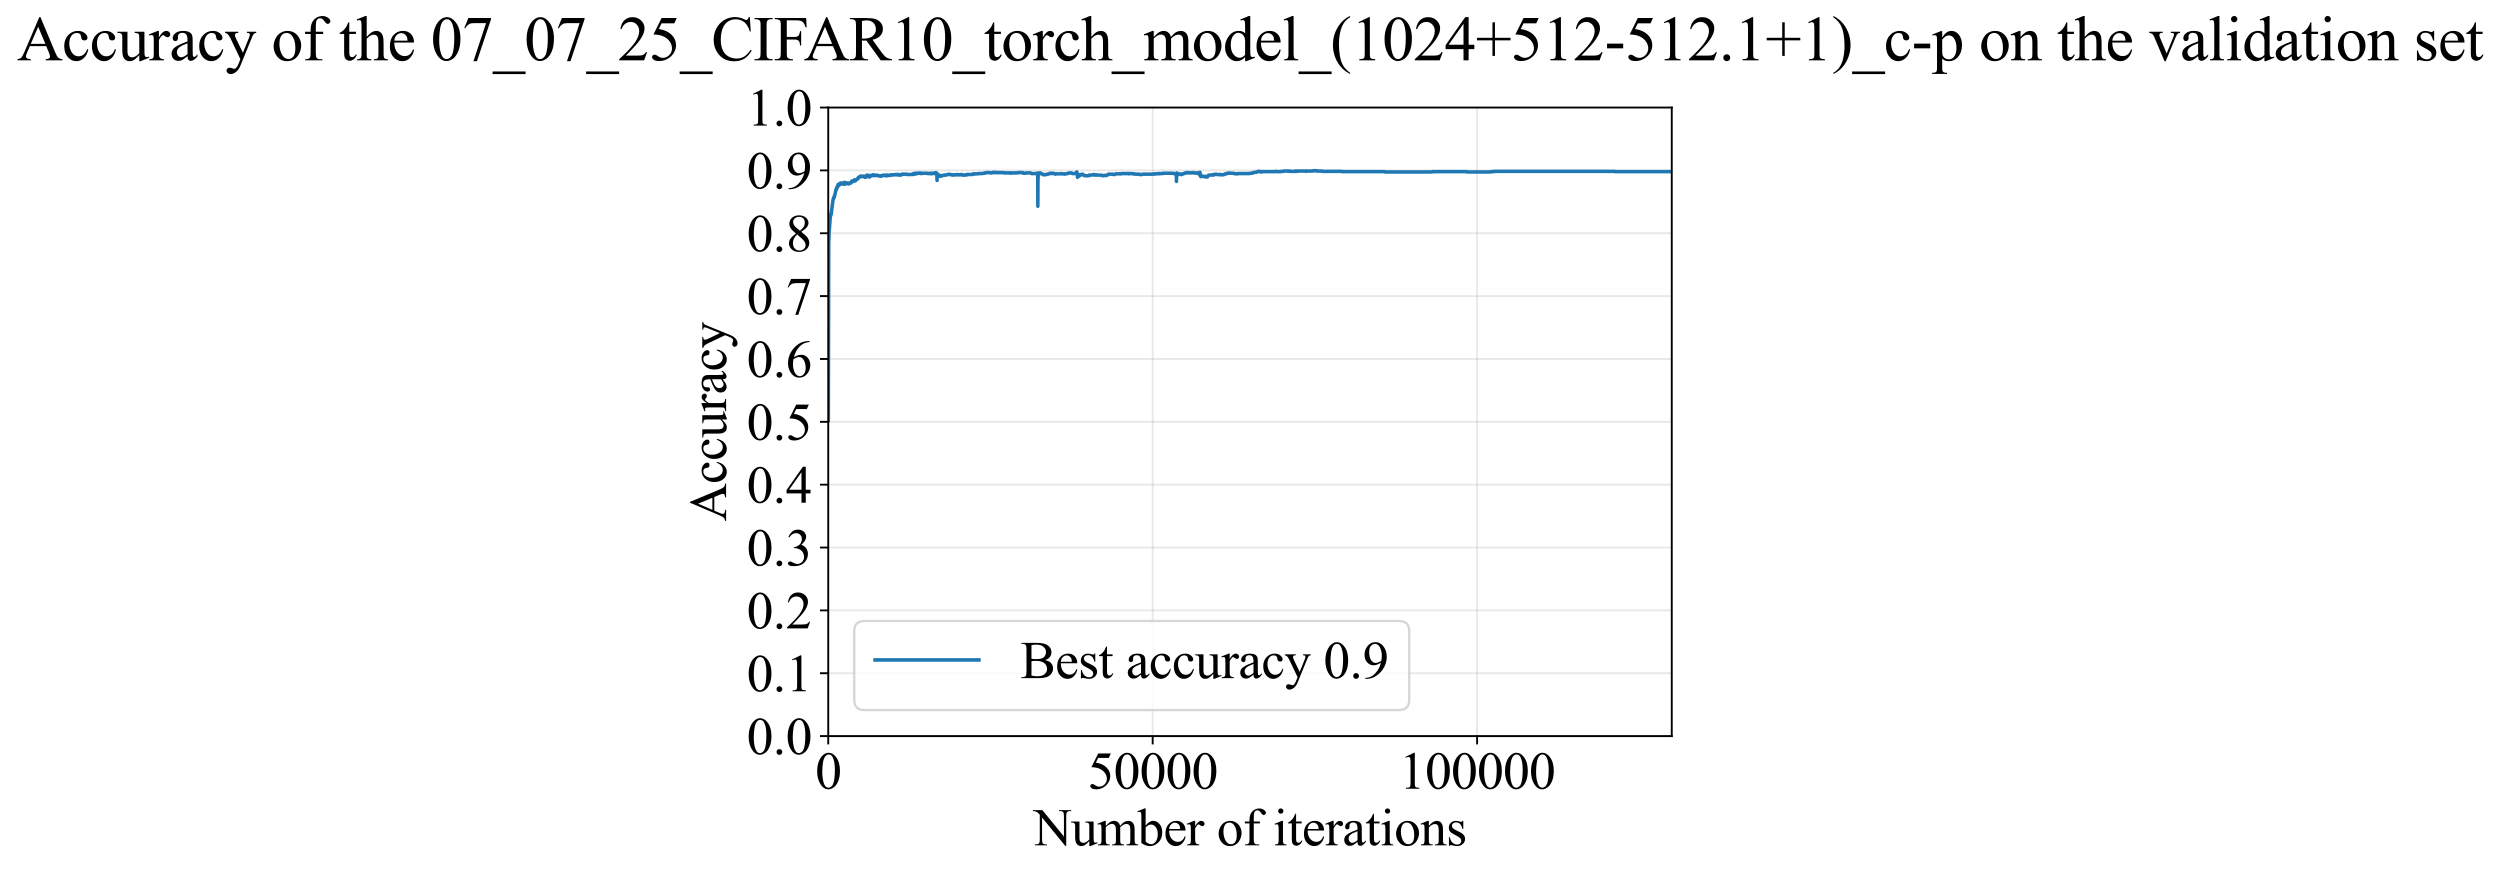 <?xml version="1.0" encoding="utf-8" standalone="no"?>
<!DOCTYPE svg PUBLIC "-//W3C//DTD SVG 1.1//EN"
  "http://www.w3.org/Graphics/SVG/1.1/DTD/svg11.dtd">
<svg xmlns:xlink="http://www.w3.org/1999/xlink" width="1058.429pt" height="369.808pt" viewBox="0 0 1058.429 369.808" xmlns="http://www.w3.org/2000/svg" version="1.1">
 <defs>
  <style type="text/css">*{stroke-linejoin: round; stroke-linecap: butt}</style>
 </defs>
 <g id="figure_1">
  <g id="patch_1">
   <path d="M 0 369.808 
L 1058.429 369.808 
L 1058.429 0 
L 0 0 
z
" style="fill: #ffffff"/>
  </g>
  <g id="axes_1">
   <g id="patch_2">
    <path d="M 350.655 311.644 
L 707.775 311.644 
L 707.775 45.532 
L 350.655 45.532 
z
" style="fill: #ffffff"/>
   </g>
   <g id="matplotlib.axis_1">
    <g id="xtick_1">
     <g id="line2d_1">
      <path d="M 350.655 311.644 
L 350.655 45.532 
" clip-path="url(#pe18bb43c6a)" style="fill: none; stroke: #b0b0b0; stroke-opacity: 0.3; stroke-width: 0.8; stroke-linecap: square"/>
     </g>
     <g id="line2d_2">
      <defs>
       <path id="md3744c0036" d="M 0 0 
L 0 3.5 
" style="stroke: #000000; stroke-width: 0.8"/>
      </defs>
      <g>
       <use xlink:href="#md3744c0036" x="350.655" y="311.644" style="stroke: #000000; stroke-width: 0.8"/>
      </g>
     </g>
     <g id="text_1">
      <!-- 0 -->
      <g transform="translate(345.155 333.92) scale(0.22 -0.22)">
       <defs>
        <path id="TimesNewRomanPSMT-30" d="M 231 2094 
Q 231 2819 450 3342 
Q 669 3866 1031 4122 
Q 1313 4325 1613 4325 
Q 2100 4325 2488 3828 
Q 2972 3213 2972 2159 
Q 2972 1422 2759 906 
Q 2547 391 2217 158 
Q 1888 -75 1581 -75 
Q 975 -75 572 641 
Q 231 1244 231 2094 
z
M 844 2016 
Q 844 1141 1059 588 
Q 1238 122 1591 122 
Q 1759 122 1940 273 
Q 2122 425 2216 781 
Q 2359 1319 2359 2297 
Q 2359 3022 2209 3506 
Q 2097 3866 1919 4016 
Q 1791 4119 1609 4119 
Q 1397 4119 1231 3928 
Q 1006 3669 925 3112 
Q 844 2556 844 2016 
z
" transform="scale(0.016)"/>
       </defs>
       <use xlink:href="#TimesNewRomanPSMT-30"/>
      </g>
     </g>
    </g>
    <g id="xtick_2">
     <g id="line2d_3">
      <path d="M 488.008 311.644 
L 488.008 45.532 
" clip-path="url(#pe18bb43c6a)" style="fill: none; stroke: #b0b0b0; stroke-opacity: 0.3; stroke-width: 0.8; stroke-linecap: square"/>
     </g>
     <g id="line2d_4">
      <g>
       <use xlink:href="#md3744c0036" x="488.008" y="311.644" style="stroke: #000000; stroke-width: 0.8"/>
      </g>
     </g>
     <g id="text_2">
      <!-- 50000 -->
      <g transform="translate(460.508 333.92) scale(0.22 -0.22)">
       <defs>
        <path id="TimesNewRomanPSMT-35" d="M 2778 4238 
L 2534 3706 
L 1259 3706 
L 981 3138 
Q 1809 3016 2294 2522 
Q 2709 2097 2709 1522 
Q 2709 1188 2573 903 
Q 2438 619 2231 419 
Q 2025 219 1772 97 
Q 1413 -75 1034 -75 
Q 653 -75 479 54 
Q 306 184 306 341 
Q 306 428 378 495 
Q 450 563 559 563 
Q 641 563 702 538 
Q 763 513 909 409 
Q 1144 247 1384 247 
Q 1750 247 2026 523 
Q 2303 800 2303 1197 
Q 2303 1581 2056 1914 
Q 1809 2247 1375 2428 
Q 1034 2569 447 2591 
L 1259 4238 
L 2778 4238 
z
" transform="scale(0.016)"/>
       </defs>
       <use xlink:href="#TimesNewRomanPSMT-35"/>
       <use xlink:href="#TimesNewRomanPSMT-30" transform="translate(50 0)"/>
       <use xlink:href="#TimesNewRomanPSMT-30" transform="translate(100 0)"/>
       <use xlink:href="#TimesNewRomanPSMT-30" transform="translate(150 0)"/>
       <use xlink:href="#TimesNewRomanPSMT-30" transform="translate(200 0)"/>
      </g>
     </g>
    </g>
    <g id="xtick_3">
     <g id="line2d_5">
      <path d="M 625.362 311.644 
L 625.362 45.532 
" clip-path="url(#pe18bb43c6a)" style="fill: none; stroke: #b0b0b0; stroke-opacity: 0.3; stroke-width: 0.8; stroke-linecap: square"/>
     </g>
     <g id="line2d_6">
      <g>
       <use xlink:href="#md3744c0036" x="625.362" y="311.644" style="stroke: #000000; stroke-width: 0.8"/>
      </g>
     </g>
     <g id="text_3">
      <!-- 100000 -->
      <g transform="translate(592.362 333.92) scale(0.22 -0.22)">
       <defs>
        <path id="TimesNewRomanPSMT-31" d="M 750 3822 
L 1781 4325 
L 1884 4325 
L 1884 747 
Q 1884 391 1914 303 
Q 1944 216 2037 169 
Q 2131 122 2419 116 
L 2419 0 
L 825 0 
L 825 116 
Q 1125 122 1212 167 
Q 1300 213 1334 289 
Q 1369 366 1369 747 
L 1369 3034 
Q 1369 3497 1338 3628 
Q 1316 3728 1258 3775 
Q 1200 3822 1119 3822 
Q 1003 3822 797 3725 
L 750 3822 
z
" transform="scale(0.016)"/>
       </defs>
       <use xlink:href="#TimesNewRomanPSMT-31"/>
       <use xlink:href="#TimesNewRomanPSMT-30" transform="translate(50 0)"/>
       <use xlink:href="#TimesNewRomanPSMT-30" transform="translate(100 0)"/>
       <use xlink:href="#TimesNewRomanPSMT-30" transform="translate(150 0)"/>
       <use xlink:href="#TimesNewRomanPSMT-30" transform="translate(200 0)"/>
       <use xlink:href="#TimesNewRomanPSMT-30" transform="translate(250 0)"/>
      </g>
     </g>
    </g>
    <g id="text_4">
     <!-- Number of iterations -->
     <g transform="translate(437.573 357.902) scale(0.22 -0.22)">
      <defs>
       <path id="TimesNewRomanPSMT-4e" d="M -84 4238 
L 1066 4238 
L 3656 1059 
L 3656 3503 
Q 3656 3894 3569 3991 
Q 3453 4122 3203 4122 
L 3056 4122 
L 3056 4238 
L 4531 4238 
L 4531 4122 
L 4381 4122 
Q 4113 4122 4000 3959 
Q 3931 3859 3931 3503 
L 3931 -69 
L 3819 -69 
L 1025 3344 
L 1025 734 
Q 1025 344 1109 247 
Q 1228 116 1475 116 
L 1625 116 
L 1625 0 
L 150 0 
L 150 116 
L 297 116 
Q 569 116 681 278 
Q 750 378 750 734 
L 750 3681 
Q 566 3897 470 3965 
Q 375 4034 191 4094 
Q 100 4122 -84 4122 
L -84 4238 
z
" transform="scale(0.016)"/>
       <path id="TimesNewRomanPSMT-75" d="M 2709 2863 
L 2709 1128 
Q 2709 631 2732 520 
Q 2756 409 2807 365 
Q 2859 322 2928 322 
Q 3025 322 3147 375 
L 3191 266 
L 2334 -88 
L 2194 -88 
L 2194 519 
Q 1825 119 1631 15 
Q 1438 -88 1222 -88 
Q 981 -88 804 51 
Q 628 191 559 409 
Q 491 628 491 1028 
L 491 2306 
Q 491 2509 447 2587 
Q 403 2666 317 2708 
Q 231 2750 6 2747 
L 6 2863 
L 1009 2863 
L 1009 947 
Q 1009 547 1148 422 
Q 1288 297 1484 297 
Q 1619 297 1789 381 
Q 1959 466 2194 703 
L 2194 2325 
Q 2194 2569 2105 2655 
Q 2016 2741 1734 2747 
L 1734 2863 
L 2709 2863 
z
" transform="scale(0.016)"/>
       <path id="TimesNewRomanPSMT-6d" d="M 1050 2338 
Q 1363 2650 1419 2697 
Q 1559 2816 1721 2881 
Q 1884 2947 2044 2947 
Q 2313 2947 2506 2790 
Q 2700 2634 2766 2338 
Q 3088 2713 3309 2830 
Q 3531 2947 3766 2947 
Q 3994 2947 4170 2830 
Q 4347 2713 4450 2447 
Q 4519 2266 4519 1878 
L 4519 647 
Q 4519 378 4559 278 
Q 4591 209 4675 161 
Q 4759 113 4950 113 
L 4950 0 
L 3538 0 
L 3538 113 
L 3597 113 
Q 3781 113 3884 184 
Q 3956 234 3988 344 
Q 4000 397 4000 647 
L 4000 1878 
Q 4000 2228 3916 2372 
Q 3794 2572 3525 2572 
Q 3359 2572 3192 2489 
Q 3025 2406 2788 2181 
L 2781 2147 
L 2788 2013 
L 2788 647 
Q 2788 353 2820 281 
Q 2853 209 2943 161 
Q 3034 113 3253 113 
L 3253 0 
L 1806 0 
L 1806 113 
Q 2044 113 2133 169 
Q 2222 225 2256 338 
Q 2272 391 2272 647 
L 2272 1878 
Q 2272 2228 2169 2381 
Q 2031 2581 1784 2581 
Q 1616 2581 1450 2491 
Q 1191 2353 1050 2181 
L 1050 647 
Q 1050 366 1089 281 
Q 1128 197 1204 155 
Q 1281 113 1516 113 
L 1516 0 
L 100 0 
L 100 113 
Q 297 113 375 155 
Q 453 197 493 289 
Q 534 381 534 647 
L 534 1741 
Q 534 2213 506 2350 
Q 484 2453 437 2492 
Q 391 2531 309 2531 
Q 222 2531 100 2484 
L 53 2597 
L 916 2947 
L 1050 2947 
L 1050 2338 
z
" transform="scale(0.016)"/>
       <path id="TimesNewRomanPSMT-62" d="M 984 2369 
Q 1400 2947 1881 2947 
Q 2322 2947 2650 2570 
Q 2978 2194 2978 1541 
Q 2978 778 2472 313 
Q 2038 -88 1503 -88 
Q 1253 -88 995 3 
Q 738 94 469 275 
L 469 3241 
Q 469 3728 445 3840 
Q 422 3953 372 3993 
Q 322 4034 247 4034 
Q 159 4034 28 3984 
L -16 4094 
L 844 4444 
L 984 4444 
L 984 2369 
z
M 984 2169 
L 984 456 
Q 1144 300 1314 220 
Q 1484 141 1663 141 
Q 1947 141 2192 453 
Q 2438 766 2438 1363 
Q 2438 1913 2192 2208 
Q 1947 2503 1634 2503 
Q 1469 2503 1303 2419 
Q 1178 2356 984 2169 
z
" transform="scale(0.016)"/>
       <path id="TimesNewRomanPSMT-65" d="M 681 1784 
Q 678 1147 991 784 
Q 1303 422 1725 422 
Q 2006 422 2214 576 
Q 2422 731 2563 1106 
L 2659 1044 
Q 2594 616 2278 264 
Q 1963 -88 1488 -88 
Q 972 -88 605 314 
Q 238 716 238 1394 
Q 238 2128 614 2539 
Q 991 2950 1559 2950 
Q 2041 2950 2350 2633 
Q 2659 2316 2659 1784 
L 681 1784 
z
M 681 1966 
L 2006 1966 
Q 1991 2241 1941 2353 
Q 1863 2528 1708 2628 
Q 1553 2728 1384 2728 
Q 1125 2728 920 2526 
Q 716 2325 681 1966 
z
" transform="scale(0.016)"/>
       <path id="TimesNewRomanPSMT-72" d="M 1038 2947 
L 1038 2303 
Q 1397 2947 1775 2947 
Q 1947 2947 2059 2842 
Q 2172 2738 2172 2600 
Q 2172 2478 2090 2393 
Q 2009 2309 1897 2309 
Q 1788 2309 1652 2417 
Q 1516 2525 1450 2525 
Q 1394 2525 1328 2463 
Q 1188 2334 1038 2041 
L 1038 669 
Q 1038 431 1097 309 
Q 1138 225 1241 169 
Q 1344 113 1538 113 
L 1538 0 
L 72 0 
L 72 113 
Q 291 113 397 181 
Q 475 231 506 341 
Q 522 394 522 644 
L 522 1753 
Q 522 2253 501 2348 
Q 481 2444 426 2487 
Q 372 2531 291 2531 
Q 194 2531 72 2484 
L 41 2597 
L 906 2947 
L 1038 2947 
z
" transform="scale(0.016)"/>
       <path id="TimesNewRomanPSMT-20" transform="scale(0.016)"/>
       <path id="TimesNewRomanPSMT-6f" d="M 1600 2947 
Q 2250 2947 2644 2453 
Q 2978 2031 2978 1484 
Q 2978 1100 2793 706 
Q 2609 313 2286 112 
Q 1963 -88 1566 -88 
Q 919 -88 538 428 
Q 216 863 216 1403 
Q 216 1797 411 2186 
Q 606 2575 925 2761 
Q 1244 2947 1600 2947 
z
M 1503 2744 
Q 1338 2744 1170 2645 
Q 1003 2547 900 2300 
Q 797 2053 797 1666 
Q 797 1041 1045 587 
Q 1294 134 1700 134 
Q 2003 134 2200 384 
Q 2397 634 2397 1244 
Q 2397 2006 2069 2444 
Q 1847 2744 1503 2744 
z
" transform="scale(0.016)"/>
       <path id="TimesNewRomanPSMT-66" d="M 1319 2638 
L 1319 756 
Q 1319 356 1406 250 
Q 1522 113 1716 113 
L 1975 113 
L 1975 0 
L 266 0 
L 266 113 
L 394 113 
Q 519 113 622 175 
Q 725 238 764 344 
Q 803 450 803 756 
L 803 2638 
L 247 2638 
L 247 2863 
L 803 2863 
L 803 3050 
Q 803 3478 940 3775 
Q 1078 4072 1361 4255 
Q 1644 4438 1997 4438 
Q 2325 4438 2600 4225 
Q 2781 4084 2781 3909 
Q 2781 3816 2700 3733 
Q 2619 3650 2525 3650 
Q 2453 3650 2373 3701 
Q 2294 3753 2178 3923 
Q 2063 4094 1966 4153 
Q 1869 4213 1750 4213 
Q 1606 4213 1506 4136 
Q 1406 4059 1362 3898 
Q 1319 3738 1319 3069 
L 1319 2863 
L 2056 2863 
L 2056 2638 
L 1319 2638 
z
" transform="scale(0.016)"/>
       <path id="TimesNewRomanPSMT-69" d="M 928 4444 
Q 1059 4444 1151 4351 
Q 1244 4259 1244 4128 
Q 1244 3997 1151 3903 
Q 1059 3809 928 3809 
Q 797 3809 703 3903 
Q 609 3997 609 4128 
Q 609 4259 701 4351 
Q 794 4444 928 4444 
z
M 1188 2947 
L 1188 647 
Q 1188 378 1227 289 
Q 1266 200 1342 156 
Q 1419 113 1622 113 
L 1622 0 
L 231 0 
L 231 113 
Q 441 113 512 153 
Q 584 194 626 287 
Q 669 381 669 647 
L 669 1750 
Q 669 2216 641 2353 
Q 619 2453 572 2492 
Q 525 2531 444 2531 
Q 356 2531 231 2484 
L 188 2597 
L 1050 2947 
L 1188 2947 
z
" transform="scale(0.016)"/>
       <path id="TimesNewRomanPSMT-74" d="M 1031 3803 
L 1031 2863 
L 1700 2863 
L 1700 2644 
L 1031 2644 
L 1031 788 
Q 1031 509 1111 412 
Q 1191 316 1316 316 
Q 1419 316 1516 380 
Q 1613 444 1666 569 
L 1788 569 
Q 1678 263 1478 108 
Q 1278 -47 1066 -47 
Q 922 -47 784 33 
Q 647 113 581 261 
Q 516 409 516 719 
L 516 2644 
L 63 2644 
L 63 2747 
Q 234 2816 414 2980 
Q 594 3144 734 3369 
Q 806 3488 934 3803 
L 1031 3803 
z
" transform="scale(0.016)"/>
       <path id="TimesNewRomanPSMT-61" d="M 1822 413 
Q 1381 72 1269 19 
Q 1100 -59 909 -59 
Q 613 -59 420 144 
Q 228 347 228 678 
Q 228 888 322 1041 
Q 450 1253 767 1440 
Q 1084 1628 1822 1897 
L 1822 2009 
Q 1822 2438 1686 2597 
Q 1550 2756 1291 2756 
Q 1094 2756 978 2650 
Q 859 2544 859 2406 
L 866 2225 
Q 866 2081 792 2003 
Q 719 1925 600 1925 
Q 484 1925 411 2006 
Q 338 2088 338 2228 
Q 338 2497 613 2722 
Q 888 2947 1384 2947 
Q 1766 2947 2009 2819 
Q 2194 2722 2281 2516 
Q 2338 2381 2338 1966 
L 2338 994 
Q 2338 584 2353 492 
Q 2369 400 2405 369 
Q 2441 338 2488 338 
Q 2538 338 2575 359 
Q 2641 400 2828 588 
L 2828 413 
Q 2478 -56 2159 -56 
Q 2006 -56 1915 50 
Q 1825 156 1822 413 
z
M 1822 616 
L 1822 1706 
Q 1350 1519 1213 1441 
Q 966 1303 859 1153 
Q 753 1003 753 825 
Q 753 600 887 451 
Q 1022 303 1197 303 
Q 1434 303 1822 616 
z
" transform="scale(0.016)"/>
       <path id="TimesNewRomanPSMT-6e" d="M 1034 2341 
Q 1538 2947 1994 2947 
Q 2228 2947 2397 2830 
Q 2566 2713 2666 2444 
Q 2734 2256 2734 1869 
L 2734 647 
Q 2734 375 2778 278 
Q 2813 200 2889 156 
Q 2966 113 3172 113 
L 3172 0 
L 1756 0 
L 1756 113 
L 1816 113 
Q 2016 113 2095 173 
Q 2175 234 2206 353 
Q 2219 400 2219 647 
L 2219 1819 
Q 2219 2209 2117 2386 
Q 2016 2563 1775 2563 
Q 1403 2563 1034 2156 
L 1034 647 
Q 1034 356 1069 288 
Q 1113 197 1189 155 
Q 1266 113 1500 113 
L 1500 0 
L 84 0 
L 84 113 
L 147 113 
Q 366 113 442 223 
Q 519 334 519 647 
L 519 1709 
Q 519 2225 495 2337 
Q 472 2450 423 2490 
Q 375 2531 294 2531 
Q 206 2531 84 2484 
L 38 2597 
L 900 2947 
L 1034 2947 
L 1034 2341 
z
" transform="scale(0.016)"/>
       <path id="TimesNewRomanPSMT-73" d="M 2050 2947 
L 2050 1972 
L 1947 1972 
Q 1828 2431 1642 2597 
Q 1456 2763 1169 2763 
Q 950 2763 815 2647 
Q 681 2531 681 2391 
Q 681 2216 781 2091 
Q 878 1963 1175 1819 
L 1631 1597 
Q 2266 1288 2266 781 
Q 2266 391 1970 151 
Q 1675 -88 1309 -88 
Q 1047 -88 709 6 
Q 606 38 541 38 
Q 469 38 428 -44 
L 325 -44 
L 325 978 
L 428 978 
Q 516 541 762 319 
Q 1009 97 1316 97 
Q 1531 97 1667 223 
Q 1803 350 1803 528 
Q 1803 744 1651 891 
Q 1500 1038 1047 1263 
Q 594 1488 453 1669 
Q 313 1847 313 2119 
Q 313 2472 555 2709 
Q 797 2947 1181 2947 
Q 1350 2947 1591 2875 
Q 1750 2828 1803 2828 
Q 1853 2828 1881 2850 
Q 1909 2872 1947 2947 
L 2050 2947 
z
" transform="scale(0.016)"/>
      </defs>
      <use xlink:href="#TimesNewRomanPSMT-4e"/>
      <use xlink:href="#TimesNewRomanPSMT-75" transform="translate(72.217 0)"/>
      <use xlink:href="#TimesNewRomanPSMT-6d" transform="translate(122.217 0)"/>
      <use xlink:href="#TimesNewRomanPSMT-62" transform="translate(200 0)"/>
      <use xlink:href="#TimesNewRomanPSMT-65" transform="translate(250 0)"/>
      <use xlink:href="#TimesNewRomanPSMT-72" transform="translate(294.385 0)"/>
      <use xlink:href="#TimesNewRomanPSMT-20" transform="translate(327.686 0)"/>
      <use xlink:href="#TimesNewRomanPSMT-6f" transform="translate(352.686 0)"/>
      <use xlink:href="#TimesNewRomanPSMT-66" transform="translate(402.686 0)"/>
      <use xlink:href="#TimesNewRomanPSMT-20" transform="translate(435.986 0)"/>
      <use xlink:href="#TimesNewRomanPSMT-69" transform="translate(460.986 0)"/>
      <use xlink:href="#TimesNewRomanPSMT-74" transform="translate(488.77 0)"/>
      <use xlink:href="#TimesNewRomanPSMT-65" transform="translate(516.553 0)"/>
      <use xlink:href="#TimesNewRomanPSMT-72" transform="translate(560.938 0)"/>
      <use xlink:href="#TimesNewRomanPSMT-61" transform="translate(594.238 0)"/>
      <use xlink:href="#TimesNewRomanPSMT-74" transform="translate(638.623 0)"/>
      <use xlink:href="#TimesNewRomanPSMT-69" transform="translate(666.406 0)"/>
      <use xlink:href="#TimesNewRomanPSMT-6f" transform="translate(694.189 0)"/>
      <use xlink:href="#TimesNewRomanPSMT-6e" transform="translate(744.189 0)"/>
      <use xlink:href="#TimesNewRomanPSMT-73" transform="translate(794.189 0)"/>
     </g>
    </g>
   </g>
   <g id="matplotlib.axis_2">
    <g id="ytick_1">
     <g id="line2d_7">
      <path d="M 350.655 311.644 
L 707.775 311.644 
" clip-path="url(#pe18bb43c6a)" style="fill: none; stroke: #b0b0b0; stroke-opacity: 0.3; stroke-width: 0.8; stroke-linecap: square"/>
     </g>
     <g id="line2d_8">
      <defs>
       <path id="ma13dc34c75" d="M 0 0 
L -3.5 0 
" style="stroke: #000000; stroke-width: 0.8"/>
      </defs>
      <g>
       <use xlink:href="#ma13dc34c75" x="350.655" y="311.644" style="stroke: #000000; stroke-width: 0.8"/>
      </g>
     </g>
     <g id="text_5">
      <!-- 0.0 -->
      <g transform="translate(316.155 319.282) scale(0.22 -0.22)">
       <defs>
        <path id="TimesNewRomanPSMT-2e" d="M 800 606 
Q 947 606 1047 504 
Q 1147 403 1147 259 
Q 1147 116 1045 14 
Q 944 -88 800 -88 
Q 656 -88 554 14 
Q 453 116 453 259 
Q 453 406 554 506 
Q 656 606 800 606 
z
" transform="scale(0.016)"/>
       </defs>
       <use xlink:href="#TimesNewRomanPSMT-30"/>
       <use xlink:href="#TimesNewRomanPSMT-2e" transform="translate(50 0)"/>
       <use xlink:href="#TimesNewRomanPSMT-30" transform="translate(75 0)"/>
      </g>
     </g>
    </g>
    <g id="ytick_2">
     <g id="line2d_9">
      <path d="M 350.655 285.032 
L 707.775 285.032 
" clip-path="url(#pe18bb43c6a)" style="fill: none; stroke: #b0b0b0; stroke-opacity: 0.3; stroke-width: 0.8; stroke-linecap: square"/>
     </g>
     <g id="line2d_10">
      <g>
       <use xlink:href="#ma13dc34c75" x="350.655" y="285.032" style="stroke: #000000; stroke-width: 0.8"/>
      </g>
     </g>
     <g id="text_6">
      <!-- 0.1 -->
      <g transform="translate(316.155 292.67) scale(0.22 -0.22)">
       <use xlink:href="#TimesNewRomanPSMT-30"/>
       <use xlink:href="#TimesNewRomanPSMT-2e" transform="translate(50 0)"/>
       <use xlink:href="#TimesNewRomanPSMT-31" transform="translate(75 0)"/>
      </g>
     </g>
    </g>
    <g id="ytick_3">
     <g id="line2d_11">
      <path d="M 350.655 258.421 
L 707.775 258.421 
" clip-path="url(#pe18bb43c6a)" style="fill: none; stroke: #b0b0b0; stroke-opacity: 0.3; stroke-width: 0.8; stroke-linecap: square"/>
     </g>
     <g id="line2d_12">
      <g>
       <use xlink:href="#ma13dc34c75" x="350.655" y="258.421" style="stroke: #000000; stroke-width: 0.8"/>
      </g>
     </g>
     <g id="text_7">
      <!-- 0.2 -->
      <g transform="translate(316.155 266.059) scale(0.22 -0.22)">
       <defs>
        <path id="TimesNewRomanPSMT-32" d="M 2934 816 
L 2638 0 
L 138 0 
L 138 116 
Q 1241 1122 1691 1759 
Q 2141 2397 2141 2925 
Q 2141 3328 1894 3587 
Q 1647 3847 1303 3847 
Q 991 3847 742 3664 
Q 494 3481 375 3128 
L 259 3128 
Q 338 3706 661 4015 
Q 984 4325 1469 4325 
Q 1984 4325 2329 3994 
Q 2675 3663 2675 3213 
Q 2675 2891 2525 2569 
Q 2294 2063 1775 1497 
Q 997 647 803 472 
L 1909 472 
Q 2247 472 2383 497 
Q 2519 522 2628 598 
Q 2738 675 2819 816 
L 2934 816 
z
" transform="scale(0.016)"/>
       </defs>
       <use xlink:href="#TimesNewRomanPSMT-30"/>
       <use xlink:href="#TimesNewRomanPSMT-2e" transform="translate(50 0)"/>
       <use xlink:href="#TimesNewRomanPSMT-32" transform="translate(75 0)"/>
      </g>
     </g>
    </g>
    <g id="ytick_4">
     <g id="line2d_13">
      <path d="M 350.655 231.81 
L 707.775 231.81 
" clip-path="url(#pe18bb43c6a)" style="fill: none; stroke: #b0b0b0; stroke-opacity: 0.3; stroke-width: 0.8; stroke-linecap: square"/>
     </g>
     <g id="line2d_14">
      <g>
       <use xlink:href="#ma13dc34c75" x="350.655" y="231.81" style="stroke: #000000; stroke-width: 0.8"/>
      </g>
     </g>
     <g id="text_8">
      <!-- 0.3 -->
      <g transform="translate(316.155 239.448) scale(0.22 -0.22)">
       <defs>
        <path id="TimesNewRomanPSMT-33" d="M 325 3431 
Q 506 3859 782 4092 
Q 1059 4325 1472 4325 
Q 1981 4325 2253 3994 
Q 2459 3747 2459 3466 
Q 2459 3003 1878 2509 
Q 2269 2356 2469 2072 
Q 2669 1788 2669 1403 
Q 2669 853 2319 450 
Q 1863 -75 997 -75 
Q 569 -75 414 31 
Q 259 138 259 259 
Q 259 350 332 419 
Q 406 488 509 488 
Q 588 488 669 463 
Q 722 447 909 348 
Q 1097 250 1169 231 
Q 1284 197 1416 197 
Q 1734 197 1970 444 
Q 2206 691 2206 1028 
Q 2206 1275 2097 1509 
Q 2016 1684 1919 1775 
Q 1784 1900 1550 2001 
Q 1316 2103 1072 2103 
L 972 2103 
L 972 2197 
Q 1219 2228 1467 2375 
Q 1716 2522 1828 2728 
Q 1941 2934 1941 3181 
Q 1941 3503 1739 3701 
Q 1538 3900 1238 3900 
Q 753 3900 428 3381 
L 325 3431 
z
" transform="scale(0.016)"/>
       </defs>
       <use xlink:href="#TimesNewRomanPSMT-30"/>
       <use xlink:href="#TimesNewRomanPSMT-2e" transform="translate(50 0)"/>
       <use xlink:href="#TimesNewRomanPSMT-33" transform="translate(75 0)"/>
      </g>
     </g>
    </g>
    <g id="ytick_5">
     <g id="line2d_15">
      <path d="M 350.655 205.199 
L 707.775 205.199 
" clip-path="url(#pe18bb43c6a)" style="fill: none; stroke: #b0b0b0; stroke-opacity: 0.3; stroke-width: 0.8; stroke-linecap: square"/>
     </g>
     <g id="line2d_16">
      <g>
       <use xlink:href="#ma13dc34c75" x="350.655" y="205.199" style="stroke: #000000; stroke-width: 0.8"/>
      </g>
     </g>
     <g id="text_9">
      <!-- 0.4 -->
      <g transform="translate(316.155 212.837) scale(0.22 -0.22)">
       <defs>
        <path id="TimesNewRomanPSMT-34" d="M 2978 1563 
L 2978 1119 
L 2409 1119 
L 2409 0 
L 1894 0 
L 1894 1119 
L 100 1119 
L 100 1519 
L 2066 4325 
L 2409 4325 
L 2409 1563 
L 2978 1563 
z
M 1894 1563 
L 1894 3666 
L 406 1563 
L 1894 1563 
z
" transform="scale(0.016)"/>
       </defs>
       <use xlink:href="#TimesNewRomanPSMT-30"/>
       <use xlink:href="#TimesNewRomanPSMT-2e" transform="translate(50 0)"/>
       <use xlink:href="#TimesNewRomanPSMT-34" transform="translate(75 0)"/>
      </g>
     </g>
    </g>
    <g id="ytick_6">
     <g id="line2d_17">
      <path d="M 350.655 178.588 
L 707.775 178.588 
" clip-path="url(#pe18bb43c6a)" style="fill: none; stroke: #b0b0b0; stroke-opacity: 0.3; stroke-width: 0.8; stroke-linecap: square"/>
     </g>
     <g id="line2d_18">
      <g>
       <use xlink:href="#ma13dc34c75" x="350.655" y="178.588" style="stroke: #000000; stroke-width: 0.8"/>
      </g>
     </g>
     <g id="text_10">
      <!-- 0.5 -->
      <g transform="translate(316.155 186.226) scale(0.22 -0.22)">
       <use xlink:href="#TimesNewRomanPSMT-30"/>
       <use xlink:href="#TimesNewRomanPSMT-2e" transform="translate(50 0)"/>
       <use xlink:href="#TimesNewRomanPSMT-35" transform="translate(75 0)"/>
      </g>
     </g>
    </g>
    <g id="ytick_7">
     <g id="line2d_19">
      <path d="M 350.655 151.976 
L 707.775 151.976 
" clip-path="url(#pe18bb43c6a)" style="fill: none; stroke: #b0b0b0; stroke-opacity: 0.3; stroke-width: 0.8; stroke-linecap: square"/>
     </g>
     <g id="line2d_20">
      <g>
       <use xlink:href="#ma13dc34c75" x="350.655" y="151.976" style="stroke: #000000; stroke-width: 0.8"/>
      </g>
     </g>
     <g id="text_11">
      <!-- 0.6 -->
      <g transform="translate(316.155 159.614) scale(0.22 -0.22)">
       <defs>
        <path id="TimesNewRomanPSMT-36" d="M 2869 4325 
L 2869 4209 
Q 2456 4169 2195 4045 
Q 1934 3922 1679 3669 
Q 1425 3416 1258 3105 
Q 1091 2794 978 2366 
Q 1428 2675 1881 2675 
Q 2316 2675 2634 2325 
Q 2953 1975 2953 1425 
Q 2953 894 2631 456 
Q 2244 -75 1606 -75 
Q 1172 -75 869 213 
Q 275 772 275 1663 
Q 275 2231 503 2743 
Q 731 3256 1154 3653 
Q 1578 4050 1965 4187 
Q 2353 4325 2688 4325 
L 2869 4325 
z
M 925 2138 
Q 869 1716 869 1456 
Q 869 1156 980 804 
Q 1091 453 1309 247 
Q 1469 100 1697 100 
Q 1969 100 2183 356 
Q 2397 613 2397 1088 
Q 2397 1622 2184 2012 
Q 1972 2403 1581 2403 
Q 1463 2403 1327 2353 
Q 1191 2303 925 2138 
z
" transform="scale(0.016)"/>
       </defs>
       <use xlink:href="#TimesNewRomanPSMT-30"/>
       <use xlink:href="#TimesNewRomanPSMT-2e" transform="translate(50 0)"/>
       <use xlink:href="#TimesNewRomanPSMT-36" transform="translate(75 0)"/>
      </g>
     </g>
    </g>
    <g id="ytick_8">
     <g id="line2d_21">
      <path d="M 350.655 125.365 
L 707.775 125.365 
" clip-path="url(#pe18bb43c6a)" style="fill: none; stroke: #b0b0b0; stroke-opacity: 0.3; stroke-width: 0.8; stroke-linecap: square"/>
     </g>
     <g id="line2d_22">
      <g>
       <use xlink:href="#ma13dc34c75" x="350.655" y="125.365" style="stroke: #000000; stroke-width: 0.8"/>
      </g>
     </g>
     <g id="text_12">
      <!-- 0.7 -->
      <g transform="translate(316.155 133.003) scale(0.22 -0.22)">
       <defs>
        <path id="TimesNewRomanPSMT-37" d="M 644 4238 
L 2916 4238 
L 2916 4119 
L 1503 -88 
L 1153 -88 
L 2419 3728 
L 1253 3728 
Q 900 3728 750 3644 
Q 488 3500 328 3200 
L 238 3234 
L 644 4238 
z
" transform="scale(0.016)"/>
       </defs>
       <use xlink:href="#TimesNewRomanPSMT-30"/>
       <use xlink:href="#TimesNewRomanPSMT-2e" transform="translate(50 0)"/>
       <use xlink:href="#TimesNewRomanPSMT-37" transform="translate(75 0)"/>
      </g>
     </g>
    </g>
    <g id="ytick_9">
     <g id="line2d_23">
      <path d="M 350.655 98.754 
L 707.775 98.754 
" clip-path="url(#pe18bb43c6a)" style="fill: none; stroke: #b0b0b0; stroke-opacity: 0.3; stroke-width: 0.8; stroke-linecap: square"/>
     </g>
     <g id="line2d_24">
      <g>
       <use xlink:href="#ma13dc34c75" x="350.655" y="98.754" style="stroke: #000000; stroke-width: 0.8"/>
      </g>
     </g>
     <g id="text_13">
      <!-- 0.8 -->
      <g transform="translate(316.155 106.392) scale(0.22 -0.22)">
       <defs>
        <path id="TimesNewRomanPSMT-38" d="M 1228 2134 
Q 725 2547 579 2797 
Q 434 3047 434 3316 
Q 434 3728 753 4026 
Q 1072 4325 1600 4325 
Q 2113 4325 2425 4047 
Q 2738 3769 2738 3413 
Q 2738 3175 2569 2928 
Q 2400 2681 1866 2347 
Q 2416 1922 2594 1678 
Q 2831 1359 2831 1006 
Q 2831 559 2490 242 
Q 2150 -75 1597 -75 
Q 994 -75 656 303 
Q 388 606 388 966 
Q 388 1247 577 1523 
Q 766 1800 1228 2134 
z
M 1719 2469 
Q 2094 2806 2194 3001 
Q 2294 3197 2294 3444 
Q 2294 3772 2109 3958 
Q 1925 4144 1606 4144 
Q 1288 4144 1088 3959 
Q 888 3775 888 3528 
Q 888 3366 970 3203 
Q 1053 3041 1206 2894 
L 1719 2469 
z
M 1375 2016 
Q 1116 1797 991 1539 
Q 866 1281 866 981 
Q 866 578 1086 336 
Q 1306 94 1647 94 
Q 1984 94 2187 284 
Q 2391 475 2391 747 
Q 2391 972 2272 1150 
Q 2050 1481 1375 2016 
z
" transform="scale(0.016)"/>
       </defs>
       <use xlink:href="#TimesNewRomanPSMT-30"/>
       <use xlink:href="#TimesNewRomanPSMT-2e" transform="translate(50 0)"/>
       <use xlink:href="#TimesNewRomanPSMT-38" transform="translate(75 0)"/>
      </g>
     </g>
    </g>
    <g id="ytick_10">
     <g id="line2d_25">
      <path d="M 350.655 72.143 
L 707.775 72.143 
" clip-path="url(#pe18bb43c6a)" style="fill: none; stroke: #b0b0b0; stroke-opacity: 0.3; stroke-width: 0.8; stroke-linecap: square"/>
     </g>
     <g id="line2d_26">
      <g>
       <use xlink:href="#ma13dc34c75" x="350.655" y="72.143" style="stroke: #000000; stroke-width: 0.8"/>
      </g>
     </g>
     <g id="text_14">
      <!-- 0.9 -->
      <g transform="translate(316.155 79.781) scale(0.22 -0.22)">
       <defs>
        <path id="TimesNewRomanPSMT-39" d="M 338 -88 
L 338 28 
Q 744 34 1094 217 
Q 1444 400 1770 856 
Q 2097 1313 2225 1859 
Q 1734 1544 1338 1544 
Q 891 1544 572 1889 
Q 253 2234 253 2806 
Q 253 3363 572 3797 
Q 956 4325 1575 4325 
Q 2097 4325 2469 3894 
Q 2925 3359 2925 2575 
Q 2925 1869 2578 1258 
Q 2231 647 1613 244 
Q 1109 -88 516 -88 
L 338 -88 
z
M 2275 2091 
Q 2331 2497 2331 2741 
Q 2331 3044 2228 3395 
Q 2125 3747 1936 3934 
Q 1747 4122 1506 4122 
Q 1228 4122 1018 3872 
Q 809 3622 809 3128 
Q 809 2469 1088 2097 
Q 1291 1828 1588 1828 
Q 1731 1828 1928 1897 
Q 2125 1966 2275 2091 
z
" transform="scale(0.016)"/>
       </defs>
       <use xlink:href="#TimesNewRomanPSMT-30"/>
       <use xlink:href="#TimesNewRomanPSMT-2e" transform="translate(50 0)"/>
       <use xlink:href="#TimesNewRomanPSMT-39" transform="translate(75 0)"/>
      </g>
     </g>
    </g>
    <g id="ytick_11">
     <g id="line2d_27">
      <path d="M 350.655 45.532 
L 707.775 45.532 
" clip-path="url(#pe18bb43c6a)" style="fill: none; stroke: #b0b0b0; stroke-opacity: 0.3; stroke-width: 0.8; stroke-linecap: square"/>
     </g>
     <g id="line2d_28">
      <g>
       <use xlink:href="#ma13dc34c75" x="350.655" y="45.532" style="stroke: #000000; stroke-width: 0.8"/>
      </g>
     </g>
     <g id="text_15">
      <!-- 1.0 -->
      <g transform="translate(316.155 53.17) scale(0.22 -0.22)">
       <use xlink:href="#TimesNewRomanPSMT-31"/>
       <use xlink:href="#TimesNewRomanPSMT-2e" transform="translate(50 0)"/>
       <use xlink:href="#TimesNewRomanPSMT-30" transform="translate(75 0)"/>
      </g>
     </g>
    </g>
    <g id="text_16">
     <!-- Accuracy -->
     <g transform="translate(307.407 220.726) rotate(-90) scale(0.22 -0.22)">
      <defs>
       <path id="TimesNewRomanPSMT-41" d="M 2928 1419 
L 1288 1419 
L 1000 750 
Q 894 503 894 381 
Q 894 284 986 211 
Q 1078 138 1384 116 
L 1384 0 
L 50 0 
L 50 116 
Q 316 163 394 238 
Q 553 388 747 847 
L 2238 4334 
L 2347 4334 
L 3822 809 
Q 4000 384 4145 257 
Q 4291 131 4550 116 
L 4550 0 
L 2878 0 
L 2878 116 
Q 3131 128 3220 200 
Q 3309 272 3309 375 
Q 3309 513 3184 809 
L 2928 1419 
z
M 2841 1650 
L 2122 3363 
L 1384 1650 
L 2841 1650 
z
" transform="scale(0.016)"/>
       <path id="TimesNewRomanPSMT-63" d="M 2631 1088 
Q 2516 522 2178 217 
Q 1841 -88 1431 -88 
Q 944 -88 581 321 
Q 219 731 219 1428 
Q 219 2103 620 2525 
Q 1022 2947 1584 2947 
Q 2006 2947 2278 2723 
Q 2550 2500 2550 2259 
Q 2550 2141 2473 2067 
Q 2397 1994 2259 1994 
Q 2075 1994 1981 2113 
Q 1928 2178 1911 2362 
Q 1894 2547 1784 2644 
Q 1675 2738 1481 2738 
Q 1169 2738 978 2506 
Q 725 2200 725 1697 
Q 725 1184 976 792 
Q 1228 400 1656 400 
Q 1963 400 2206 609 
Q 2378 753 2541 1131 
L 2631 1088 
z
" transform="scale(0.016)"/>
       <path id="TimesNewRomanPSMT-79" d="M 38 2863 
L 1372 2863 
L 1372 2747 
L 1306 2747 
Q 1166 2747 1095 2686 
Q 1025 2625 1025 2534 
Q 1025 2413 1128 2197 
L 1825 753 
L 2466 2334 
Q 2519 2463 2519 2588 
Q 2519 2644 2497 2672 
Q 2472 2706 2419 2726 
Q 2366 2747 2231 2747 
L 2231 2863 
L 3163 2863 
L 3163 2747 
Q 3047 2734 2984 2696 
Q 2922 2659 2847 2556 
Q 2819 2513 2741 2316 
L 1575 -541 
Q 1406 -956 1132 -1168 
Q 859 -1381 606 -1381 
Q 422 -1381 303 -1275 
Q 184 -1169 184 -1031 
Q 184 -900 270 -820 
Q 356 -741 506 -741 
Q 609 -741 788 -809 
Q 913 -856 944 -856 
Q 1038 -856 1148 -759 
Q 1259 -663 1372 -384 
L 1575 113 
L 547 2272 
Q 500 2369 397 2513 
Q 319 2622 269 2659 
Q 197 2709 38 2747 
L 38 2863 
z
" transform="scale(0.016)"/>
      </defs>
      <use xlink:href="#TimesNewRomanPSMT-41"/>
      <use xlink:href="#TimesNewRomanPSMT-63" transform="translate(72.217 0)"/>
      <use xlink:href="#TimesNewRomanPSMT-63" transform="translate(116.602 0)"/>
      <use xlink:href="#TimesNewRomanPSMT-75" transform="translate(160.986 0)"/>
      <use xlink:href="#TimesNewRomanPSMT-72" transform="translate(210.986 0)"/>
      <use xlink:href="#TimesNewRomanPSMT-61" transform="translate(244.287 0)"/>
      <use xlink:href="#TimesNewRomanPSMT-63" transform="translate(288.672 0)"/>
      <use xlink:href="#TimesNewRomanPSMT-79" transform="translate(333.057 0)"/>
     </g>
    </g>
   </g>
   <g id="line2d_29">
    <path d="M 350.655 176.858 
L 350.682 178.321 
L 350.847 103.278 
L 351.039 97.956 
L 351.067 97.956 
L 351.561 91.303 
L 351.616 91.569 
L 351.726 90.504 
L 351.781 90.771 
L 351.808 90.904 
L 351.836 90.371 
L 351.918 90.771 
L 352.028 89.706 
L 352.66 84.65 
L 352.688 84.65 
L 353.045 83.452 
L 353.072 83.852 
L 353.127 83.586 
L 353.319 82.787 
L 353.374 82.787 
L 354.034 79.993 
L 354.089 79.86 
L 354.116 80.259 
L 354.281 79.328 
L 354.446 79.062 
L 354.473 79.062 
L 354.501 79.461 
L 354.528 78.929 
L 354.556 78.929 
L 354.583 78.929 
L 354.831 78.13 
L 354.913 78.396 
L 354.968 78.263 
L 355.078 78.263 
L 355.105 78.13 
L 355.133 78.263 
L 355.16 78.529 
L 355.188 77.864 
L 355.215 77.997 
L 355.27 78.263 
L 355.352 78.13 
L 355.545 78.13 
L 355.765 77.598 
L 355.82 77.731 
L 355.847 77.598 
L 355.874 77.465 
L 355.957 77.598 
L 356.094 77.598 
L 356.177 77.731 
L 356.204 77.598 
L 356.287 77.598 
L 356.396 77.864 
L 356.479 77.465 
L 356.534 77.598 
L 356.589 77.598 
L 356.726 77.864 
L 356.836 77.731 
L 356.891 77.864 
L 356.946 77.731 
L 356.973 77.731 
L 357.028 77.997 
L 357.083 77.731 
L 357.166 77.465 
L 357.221 77.598 
L 357.248 77.598 
L 357.385 77.332 
L 357.413 77.598 
L 357.468 77.199 
L 357.495 77.465 
L 357.55 77.199 
L 357.578 77.332 
L 357.715 77.731 
L 357.743 77.731 
L 357.77 77.997 
L 357.853 77.864 
L 358.017 77.332 
L 358.155 77.731 
L 358.292 77.598 
L 358.32 77.731 
L 358.347 77.465 
L 358.375 77.465 
L 358.457 77.465 
L 358.594 77.598 
L 358.649 77.465 
L 358.704 77.598 
L 358.732 77.598 
L 358.787 77.465 
L 358.814 77.598 
L 358.951 77.731 
L 358.979 77.465 
L 359.061 77.731 
L 359.089 77.731 
L 359.171 77.864 
L 359.199 77.598 
L 359.281 77.864 
L 359.418 77.731 
L 359.721 77.731 
L 359.886 77.465 
L 359.968 77.598 
L 359.995 77.332 
L 360.078 77.465 
L 360.16 77.465 
L 360.298 77.332 
L 360.435 77.332 
L 360.6 76.667 
L 361.039 76.667 
L 361.177 76.534 
L 361.259 76.534 
L 361.424 76.8 
L 361.479 76.8 
L 361.699 76.267 
L 361.754 76.134 
L 361.781 76.4 
L 361.864 76.134 
L 361.891 76.4 
L 362.028 76.4 
L 362.056 76.534 
L 362.138 76.4 
L 362.166 76.4 
L 362.193 76.534 
L 362.248 76.4 
L 362.413 76.134 
L 362.55 76.134 
L 362.715 75.868 
L 362.77 75.868 
L 362.908 75.735 
L 362.962 75.735 
L 363.1 75.602 
L 363.127 75.602 
L 363.21 75.735 
L 363.237 75.602 
L 363.457 75.07 
L 363.677 75.07 
L 363.814 74.937 
L 363.897 74.937 
L 364.061 74.671 
L 364.336 74.671 
L 364.364 74.538 
L 364.446 74.671 
L 364.693 74.671 
L 364.721 74.538 
L 364.776 74.804 
L 364.803 74.671 
L 364.858 74.804 
L 364.913 74.671 
L 365.545 74.671 
L 365.627 74.538 
L 365.655 74.671 
L 365.765 74.671 
L 365.93 74.937 
L 365.957 74.937 
L 366.039 74.671 
L 366.067 74.937 
L 366.094 74.937 
L 366.177 75.07 
L 366.204 74.937 
L 366.342 74.937 
L 366.479 75.07 
L 366.699 74.538 
L 366.754 74.538 
L 366.781 74.671 
L 366.809 74.405 
L 366.974 74.139 
L 367.166 74.139 
L 367.303 74.272 
L 367.386 74.272 
L 367.441 74.139 
L 367.496 74.272 
L 367.633 74.405 
L 367.77 74.405 
L 367.88 74.937 
L 367.935 74.405 
L 367.99 74.538 
L 368.017 74.937 
L 368.1 74.671 
L 368.265 74.671 
L 368.32 74.804 
L 368.347 74.671 
L 368.539 74.272 
L 368.567 74.272 
L 368.622 74.405 
L 368.677 74.272 
L 368.869 74.272 
L 368.979 74.405 
L 369.061 74.272 
L 369.089 74.405 
L 369.199 74.405 
L 369.336 74.139 
L 369.474 74.272 
L 369.501 74.272 
L 369.611 74.005 
L 369.638 74.139 
L 369.666 74.139 
L 369.803 74.005 
L 369.941 74.272 
L 370.27 74.272 
L 370.325 74.139 
L 370.353 74.405 
L 370.38 74.272 
L 370.463 74.405 
L 370.49 74.272 
L 371.094 74.272 
L 371.232 74.139 
L 371.424 74.139 
L 371.561 74.272 
L 371.671 74.272 
L 371.809 74.405 
L 372.083 74.405 
L 372.221 74.538 
L 372.248 74.538 
L 372.358 74.405 
L 372.468 74.538 
L 372.496 74.405 
L 372.578 74.538 
L 372.688 74.671 
L 372.853 74.405 
L 373.32 74.405 
L 373.43 74.538 
L 373.567 74.272 
L 373.924 74.272 
L 374.062 74.139 
L 374.281 74.139 
L 374.419 74.272 
L 374.529 74.139 
L 374.666 74.272 
L 374.803 74.272 
L 374.941 74.405 
L 375.133 74.405 
L 375.27 74.139 
L 375.408 74.405 
L 375.518 74.139 
L 375.545 74.272 
L 375.573 74.272 
L 375.627 74.405 
L 375.71 74.139 
L 375.957 74.139 
L 376.095 74.272 
L 376.974 74.272 
L 377.056 74.005 
L 377.111 74.139 
L 377.606 74.139 
L 377.743 74.005 
L 378.952 74.005 
L 379.089 73.872 
L 379.886 73.872 
L 380.051 74.139 
L 380.188 73.872 
L 380.298 74.005 
L 380.325 73.872 
L 380.408 74.005 
L 380.765 74.005 
L 380.902 74.139 
L 381.369 74.139 
L 381.507 74.005 
L 381.617 74.005 
L 381.781 73.739 
L 381.891 73.872 
L 382.029 73.739 
L 382.056 73.739 
L 382.084 73.872 
L 382.166 73.739 
L 383.759 73.739 
L 383.897 73.872 
L 383.952 73.872 
L 383.979 73.739 
L 384.062 73.872 
L 386.04 73.872 
L 386.177 73.739 
L 386.534 73.739 
L 386.617 73.872 
L 386.644 73.606 
L 386.727 73.473 
L 386.781 73.739 
L 386.891 73.473 
L 386.919 73.606 
L 387.084 73.606 
L 387.111 73.473 
L 387.194 73.606 
L 387.276 73.606 
L 387.303 73.739 
L 387.358 73.606 
L 387.468 73.34 
L 387.551 73.606 
L 387.578 73.473 
L 387.606 73.34 
L 387.633 73.606 
L 387.661 73.606 
L 387.716 73.606 
L 387.853 73.473 
L 387.88 73.473 
L 387.908 73.606 
L 387.935 73.34 
L 387.99 73.473 
L 388.018 73.473 
L 388.155 73.34 
L 388.265 73.473 
L 388.402 73.34 
L 388.952 73.34 
L 388.979 73.207 
L 389.062 73.34 
L 389.584 73.34 
L 389.611 73.207 
L 389.694 73.34 
L 389.749 73.34 
L 389.858 73.473 
L 389.996 73.34 
L 390.023 73.34 
L 390.133 73.473 
L 390.271 73.34 
L 390.435 73.34 
L 390.463 73.473 
L 390.545 73.34 
L 392.496 73.34 
L 392.633 73.473 
L 393.402 73.473 
L 393.43 73.34 
L 393.512 73.473 
L 393.677 73.473 
L 393.787 73.34 
L 393.924 73.473 
L 394.172 73.473 
L 394.254 73.606 
L 394.282 73.473 
L 394.419 73.34 
L 394.474 73.34 
L 394.501 73.473 
L 394.584 73.34 
L 394.666 73.34 
L 394.721 73.473 
L 394.776 73.34 
L 394.804 73.34 
L 394.831 73.473 
L 394.913 73.34 
L 394.996 73.34 
L 395.051 73.473 
L 395.106 73.34 
L 395.161 73.34 
L 395.243 73.473 
L 395.271 73.34 
L 395.435 73.34 
L 395.463 73.207 
L 395.49 73.473 
L 395.545 73.34 
L 395.683 73.34 
L 395.82 73.207 
L 395.848 73.207 
L 395.985 73.34 
L 396.122 73.207 
L 396.205 73.207 
L 396.232 73.074 
L 396.287 73.34 
L 396.315 73.34 
L 396.397 73.207 
L 396.424 73.34 
L 396.589 73.34 
L 396.617 73.473 
L 396.727 76.4 
L 396.754 73.473 
L 396.837 75.07 
L 396.974 73.872 
L 397.029 74.538 
L 397.056 74.804 
L 397.139 74.538 
L 397.194 74.538 
L 397.331 74.405 
L 397.413 74.405 
L 397.551 74.139 
L 397.688 74.272 
L 397.798 74.139 
L 397.99 74.538 
L 398.045 74.538 
L 398.183 74.671 
L 398.238 74.671 
L 398.375 74.538 
L 398.512 74.538 
L 398.65 74.405 
L 398.87 74.405 
L 399.007 74.272 
L 399.501 74.272 
L 399.639 74.139 
L 400.573 74.139 
L 400.71 74.005 
L 400.793 74.005 
L 400.93 73.872 
L 401.837 73.872 
L 401.919 73.739 
L 401.946 73.872 
L 402.468 73.872 
L 402.606 74.005 
L 403.238 74.005 
L 403.375 74.139 
L 403.76 74.139 
L 403.897 74.005 
L 405.271 74.005 
L 405.353 73.872 
L 405.381 74.005 
L 406.672 74.005 
L 406.809 73.872 
L 407.276 73.872 
L 407.441 74.139 
L 408.705 74.139 
L 408.842 74.005 
L 409.282 74.005 
L 409.392 73.872 
L 409.529 74.005 
L 409.666 73.872 
L 411.699 73.872 
L 411.864 73.606 
L 412.414 73.606 
L 412.524 73.739 
L 412.661 73.606 
L 414.144 73.606 
L 414.282 73.473 
L 416.04 73.473 
L 416.177 73.34 
L 416.754 73.34 
L 416.892 73.207 
L 417.386 73.207 
L 417.524 73.074 
L 419.035 73.074 
L 419.172 73.207 
L 419.914 73.207 
L 420.051 73.074 
L 420.353 73.074 
L 420.491 72.941 
L 420.793 72.941 
L 420.93 73.074 
L 421.452 73.074 
L 421.507 72.941 
L 421.562 73.074 
L 424.886 73.074 
L 425.024 73.207 
L 427.881 73.207 
L 428.018 73.34 
L 428.183 73.34 
L 428.32 73.207 
L 430.82 73.207 
L 430.958 73.074 
L 433.046 73.074 
L 433.211 73.34 
L 434.172 73.34 
L 434.31 73.207 
L 436.26 73.207 
L 436.397 73.34 
L 436.672 73.34 
L 436.81 73.473 
L 438.98 73.473 
L 439.117 73.606 
L 439.2 73.606 
L 439.31 73.207 
L 439.337 73.34 
L 439.392 87.311 
L 439.447 76.534 
L 439.584 73.473 
L 439.612 73.473 
L 439.722 73.872 
L 439.859 73.606 
L 440.051 73.207 
L 440.079 73.207 
L 440.216 73.34 
L 440.354 73.34 
L 440.463 73.207 
L 440.628 73.473 
L 440.793 73.473 
L 440.931 73.606 
L 441.288 73.606 
L 441.453 73.872 
L 441.727 73.872 
L 441.865 74.005 
L 442.414 74.005 
L 442.551 73.872 
L 443.156 73.872 
L 443.293 73.739 
L 443.678 73.739 
L 443.815 73.606 
L 444.282 73.606 
L 444.447 73.34 
L 445.161 73.34 
L 445.299 73.473 
L 445.573 73.473 
L 445.711 73.34 
L 445.986 73.34 
L 446.123 73.473 
L 446.315 73.473 
L 446.453 73.606 
L 446.727 73.606 
L 446.865 73.739 
L 447.002 73.606 
L 449.2 73.606 
L 449.282 73.473 
L 449.31 73.606 
L 450.436 73.606 
L 450.573 73.739 
L 450.656 73.739 
L 450.793 73.606 
L 451.48 73.606 
L 451.617 73.473 
L 452.057 73.473 
L 452.194 73.34 
L 452.579 73.34 
L 452.716 73.207 
L 453.65 73.207 
L 453.788 73.34 
L 453.898 73.34 
L 454.035 73.473 
L 455.546 73.473 
L 455.793 72.808 
L 455.903 72.808 
L 456.15 73.739 
L 456.178 75.07 
L 456.26 74.272 
L 456.398 74.139 
L 456.425 74.139 
L 456.563 74.405 
L 456.7 74.272 
L 456.865 74.272 
L 456.947 74.538 
L 456.975 74.405 
L 457.14 74.139 
L 457.167 74.139 
L 457.332 73.872 
L 457.799 73.872 
L 457.936 74.005 
L 458.074 73.872 
L 458.129 73.872 
L 458.266 73.739 
L 458.376 73.739 
L 458.541 74.005 
L 458.705 74.005 
L 458.87 74.272 
L 459.337 74.272 
L 459.475 74.405 
L 460.903 74.405 
L 461.068 74.139 
L 462.222 74.139 
L 462.359 74.005 
L 462.964 74.005 
L 463.101 73.872 
L 463.211 73.872 
L 463.376 74.139 
L 463.815 74.139 
L 463.953 74.005 
L 464.145 74.005 
L 464.282 74.139 
L 466.096 74.139 
L 466.233 74.272 
L 466.865 74.272 
L 467.002 74.405 
L 467.25 74.405 
L 467.387 74.272 
L 468.458 74.272 
L 468.596 74.139 
L 468.761 74.139 
L 468.898 74.005 
L 469.063 74.005 
L 469.228 73.739 
L 471.123 73.739 
L 471.261 73.872 
L 471.947 73.872 
L 472.085 73.739 
L 472.222 73.739 
L 472.359 73.606 
L 474.667 73.606 
L 474.805 73.473 
L 477.854 73.473 
L 477.882 73.606 
L 477.964 73.473 
L 479.283 73.473 
L 479.42 73.606 
L 480.299 73.606 
L 480.437 73.739 
L 482.305 73.739 
L 482.442 73.872 
L 483.596 73.872 
L 483.733 73.739 
L 488.101 73.739 
L 488.239 73.606 
L 488.541 73.606 
L 488.678 73.739 
L 488.843 73.739 
L 488.981 73.606 
L 489.915 73.606 
L 490.052 73.473 
L 490.739 73.473 
L 490.849 73.606 
L 490.986 73.473 
L 492.25 73.473 
L 492.387 73.34 
L 496.591 73.34 
L 496.728 73.473 
L 497.47 73.473 
L 497.607 73.606 
L 497.772 73.606 
L 497.909 73.739 
L 497.964 73.739 
L 498.019 73.473 
L 498.074 76.8 
L 498.129 73.606 
L 498.157 73.872 
L 498.211 73.739 
L 498.239 73.207 
L 498.321 73.473 
L 498.459 73.473 
L 498.624 74.005 
L 498.706 74.005 
L 498.871 73.739 
L 499.008 73.739 
L 499.146 73.606 
L 499.53 73.606 
L 499.668 73.739 
L 499.75 73.739 
L 499.887 73.872 
L 500.464 73.872 
L 500.629 73.606 
L 500.931 73.606 
L 501.069 73.473 
L 501.426 73.473 
L 501.563 73.34 
L 501.618 73.34 
L 501.755 73.207 
L 501.975 73.207 
L 502.113 73.074 
L 502.223 73.074 
L 502.36 73.207 
L 502.717 73.207 
L 502.854 73.074 
L 503.266 73.074 
L 503.404 73.207 
L 504.558 73.207 
L 504.695 73.074 
L 505.135 73.074 
L 505.272 73.207 
L 506.069 73.207 
L 506.206 73.34 
L 506.289 73.34 
L 506.426 73.207 
L 507.195 73.207 
L 507.36 73.473 
L 507.415 73.473 
L 507.47 73.606 
L 507.525 73.473 
L 507.58 73.473 
L 507.745 73.739 
L 507.772 73.739 
L 507.8 73.872 
L 507.854 73.739 
L 508.019 72.941 
L 508.074 73.074 
L 508.184 74.538 
L 508.239 74.139 
L 508.431 74.804 
L 508.459 74.671 
L 508.981 74.671 
L 509.118 74.538 
L 509.146 74.538 
L 509.283 74.671 
L 510.052 74.671 
L 510.19 74.937 
L 510.354 74.671 
L 510.519 74.671 
L 510.657 74.804 
L 510.876 74.804 
L 511.014 74.937 
L 511.206 74.937 
L 511.398 74.538 
L 511.426 74.538 
L 511.591 74.272 
L 511.728 74.272 
L 511.865 74.139 
L 512.937 74.139 
L 513.074 74.005 
L 513.486 74.005 
L 513.569 74.139 
L 513.596 74.005 
L 513.679 74.005 
L 513.761 73.872 
L 513.789 74.005 
L 513.953 74.005 
L 514.091 73.872 
L 514.53 73.872 
L 514.668 73.739 
L 514.86 73.739 
L 514.997 73.872 
L 516.014 73.872 
L 516.151 74.005 
L 516.371 74.005 
L 516.508 73.872 
L 516.921 73.872 
L 517.058 74.005 
L 517.882 74.005 
L 518.019 73.872 
L 518.349 73.872 
L 518.486 73.739 
L 518.514 73.739 
L 518.651 73.606 
L 519.311 73.606 
L 519.475 73.34 
L 520.272 73.34 
L 520.41 73.207 
L 520.602 73.207 
L 520.739 73.34 
L 522.223 73.34 
L 522.36 73.473 
L 522.855 73.473 
L 522.992 73.606 
L 523.954 73.606 
L 524.091 73.473 
L 529.036 73.473 
L 529.173 73.34 
L 530.08 73.34 
L 530.217 73.207 
L 530.355 73.207 
L 530.492 73.074 
L 530.932 73.074 
L 531.069 72.941 
L 532.031 72.941 
L 532.168 72.808 
L 532.195 72.808 
L 532.333 72.675 
L 532.443 72.675 
L 532.58 72.542 
L 533.404 72.542 
L 533.569 72.808 
L 534.036 72.808 
L 534.173 72.675 
L 539.97 72.675 
L 540.108 72.542 
L 540.52 72.542 
L 540.657 72.675 
L 542.223 72.675 
L 542.36 72.542 
L 543.487 72.542 
L 543.624 72.409 
L 545.218 72.409 
L 545.355 72.542 
L 545.602 72.542 
L 545.74 72.409 
L 546.234 72.409 
L 546.371 72.542 
L 548.295 72.542 
L 548.404 72.409 
L 548.432 72.542 
L 548.514 72.409 
L 548.899 72.409 
L 549.036 72.542 
L 549.174 72.542 
L 549.311 72.409 
L 552.718 72.409 
L 552.855 72.542 
L 552.937 72.542 
L 553.075 72.409 
L 555.822 72.409 
L 555.959 72.276 
L 557.278 72.276 
L 557.388 72.409 
L 557.416 72.276 
L 557.498 72.409 
L 559.696 72.409 
L 559.833 72.542 
L 568.075 72.542 
L 568.212 72.675 
L 586.18 72.675 
L 586.317 72.808 
L 606.207 72.808 
L 606.345 72.675 
L 620.96 72.675 
L 621.098 72.808 
L 631.043 72.808 
L 631.18 72.675 
L 632.417 72.675 
L 632.554 72.542 
L 683.708 72.542 
L 683.846 72.675 
L 707.775 72.675 
L 707.775 72.675 
" clip-path="url(#pe18bb43c6a)" style="fill: none; stroke: #1f77b4; stroke-width: 1.5; stroke-linecap: square"/>
   </g>
   <g id="patch_3">
    <path d="M 350.655 311.644 
L 350.655 45.532 
" style="fill: none; stroke: #000000; stroke-width: 0.8; stroke-linejoin: miter; stroke-linecap: square"/>
   </g>
   <g id="patch_4">
    <path d="M 707.775 311.644 
L 707.775 45.532 
" style="fill: none; stroke: #000000; stroke-width: 0.8; stroke-linejoin: miter; stroke-linecap: square"/>
   </g>
   <g id="patch_5">
    <path d="M 350.655 311.644 
L 707.775 311.644 
" style="fill: none; stroke: #000000; stroke-width: 0.8; stroke-linejoin: miter; stroke-linecap: square"/>
   </g>
   <g id="patch_6">
    <path d="M 350.655 45.532 
L 707.775 45.532 
" style="fill: none; stroke: #000000; stroke-width: 0.8; stroke-linejoin: miter; stroke-linecap: square"/>
   </g>
   <g id="text_17">
    <!-- Accuracy of the 07_07_25_CIFAR10_torch_model_(1024+512-512.1+1)_c-p on the validation set -->
    <g transform="translate(7.2 25.532) scale(0.264 -0.264)">
     <defs>
      <path id="TimesNewRomanPSMT-68" d="M 1041 4444 
L 1041 2350 
Q 1388 2731 1591 2839 
Q 1794 2947 1997 2947 
Q 2241 2947 2416 2812 
Q 2591 2678 2675 2391 
Q 2734 2191 2734 1659 
L 2734 647 
Q 2734 375 2778 275 
Q 2809 200 2884 156 
Q 2959 113 3159 113 
L 3159 0 
L 1753 0 
L 1753 113 
L 1819 113 
Q 2019 113 2097 173 
Q 2175 234 2206 353 
Q 2216 403 2216 647 
L 2216 1659 
Q 2216 2128 2167 2275 
Q 2119 2422 2012 2495 
Q 1906 2569 1756 2569 
Q 1603 2569 1437 2487 
Q 1272 2406 1041 2159 
L 1041 647 
Q 1041 353 1073 281 
Q 1106 209 1195 161 
Q 1284 113 1503 113 
L 1503 0 
L 84 0 
L 84 113 
Q 275 113 384 172 
Q 447 203 484 290 
Q 522 378 522 647 
L 522 3238 
Q 522 3728 498 3840 
Q 475 3953 426 3993 
Q 378 4034 297 4034 
Q 231 4034 84 3984 
L 41 4094 
L 897 4444 
L 1041 4444 
z
" transform="scale(0.016)"/>
      <path id="TimesNewRomanPSMT-5f" d="M 3256 -1381 
L -53 -1381 
L -53 -1119 
L 3256 -1119 
L 3256 -1381 
z
" transform="scale(0.016)"/>
      <path id="TimesNewRomanPSMT-43" d="M 3853 4334 
L 3950 2894 
L 3853 2894 
Q 3659 3541 3300 3825 
Q 2941 4109 2438 4109 
Q 2016 4109 1675 3895 
Q 1334 3681 1139 3212 
Q 944 2744 944 2047 
Q 944 1472 1128 1050 
Q 1313 628 1683 403 
Q 2053 178 2528 178 
Q 2941 178 3256 354 
Q 3572 531 3950 1056 
L 4047 994 
Q 3728 428 3303 165 
Q 2878 -97 2294 -97 
Q 1241 -97 663 684 
Q 231 1266 231 2053 
Q 231 2688 515 3219 
Q 800 3750 1298 4042 
Q 1797 4334 2388 4334 
Q 2847 4334 3294 4109 
Q 3425 4041 3481 4041 
Q 3566 4041 3628 4100 
Q 3709 4184 3744 4334 
L 3853 4334 
z
" transform="scale(0.016)"/>
      <path id="TimesNewRomanPSMT-49" d="M 1975 116 
L 1975 0 
L 159 0 
L 159 116 
L 309 116 
Q 572 116 691 269 
Q 766 369 766 750 
L 766 3488 
Q 766 3809 725 3913 
Q 694 3991 597 4047 
Q 459 4122 309 4122 
L 159 4122 
L 159 4238 
L 1975 4238 
L 1975 4122 
L 1822 4122 
Q 1563 4122 1444 3969 
Q 1366 3869 1366 3488 
L 1366 750 
Q 1366 428 1406 325 
Q 1438 247 1538 191 
Q 1672 116 1822 116 
L 1975 116 
z
" transform="scale(0.016)"/>
      <path id="TimesNewRomanPSMT-46" d="M 1309 4006 
L 1309 2341 
L 2081 2341 
Q 2347 2341 2470 2458 
Q 2594 2575 2634 2922 
L 2750 2922 
L 2750 1488 
L 2634 1488 
Q 2631 1734 2570 1850 
Q 2509 1966 2401 2023 
Q 2294 2081 2081 2081 
L 1309 2081 
L 1309 750 
Q 1309 428 1350 325 
Q 1381 247 1481 191 
Q 1619 116 1769 116 
L 1922 116 
L 1922 0 
L 103 0 
L 103 116 
L 253 116 
Q 516 116 634 269 
Q 709 369 709 750 
L 709 3488 
Q 709 3809 669 3913 
Q 638 3991 541 4047 
Q 406 4122 253 4122 
L 103 4122 
L 103 4238 
L 3256 4238 
L 3297 3306 
L 3188 3306 
Q 3106 3603 2998 3742 
Q 2891 3881 2733 3943 
Q 2575 4006 2244 4006 
L 1309 4006 
z
" transform="scale(0.016)"/>
      <path id="TimesNewRomanPSMT-52" d="M 4325 0 
L 3194 0 
L 1759 1981 
Q 1600 1975 1500 1975 
Q 1459 1975 1412 1976 
Q 1366 1978 1316 1981 
L 1316 750 
Q 1316 350 1403 253 
Q 1522 116 1759 116 
L 1925 116 
L 1925 0 
L 109 0 
L 109 116 
L 269 116 
Q 538 116 653 291 
Q 719 388 719 750 
L 719 3488 
Q 719 3888 631 3984 
Q 509 4122 269 4122 
L 109 4122 
L 109 4238 
L 1653 4238 
Q 2328 4238 2648 4139 
Q 2969 4041 3192 3777 
Q 3416 3513 3416 3147 
Q 3416 2756 3161 2468 
Q 2906 2181 2372 2063 
L 3247 847 
Q 3547 428 3762 290 
Q 3978 153 4325 116 
L 4325 0 
z
M 1316 2178 
Q 1375 2178 1419 2176 
Q 1463 2175 1491 2175 
Q 2097 2175 2405 2437 
Q 2713 2700 2713 3106 
Q 2713 3503 2464 3751 
Q 2216 4000 1806 4000 
Q 1625 4000 1316 3941 
L 1316 2178 
z
" transform="scale(0.016)"/>
      <path id="TimesNewRomanPSMT-64" d="M 2222 322 
Q 2013 103 1813 7 
Q 1613 -88 1381 -88 
Q 913 -88 563 304 
Q 213 697 213 1313 
Q 213 1928 600 2439 
Q 988 2950 1597 2950 
Q 1975 2950 2222 2709 
L 2222 3238 
Q 2222 3728 2198 3840 
Q 2175 3953 2125 3993 
Q 2075 4034 2000 4034 
Q 1919 4034 1784 3984 
L 1744 4094 
L 2597 4444 
L 2738 4444 
L 2738 1134 
Q 2738 631 2761 520 
Q 2784 409 2836 365 
Q 2888 322 2956 322 
Q 3041 322 3181 375 
L 3216 266 
L 2366 -88 
L 2222 -88 
L 2222 322 
z
M 2222 541 
L 2222 2016 
Q 2203 2228 2109 2403 
Q 2016 2578 1861 2667 
Q 1706 2756 1559 2756 
Q 1284 2756 1069 2509 
Q 784 2184 784 1559 
Q 784 928 1059 592 
Q 1334 256 1672 256 
Q 1956 256 2222 541 
z
" transform="scale(0.016)"/>
      <path id="TimesNewRomanPSMT-6c" d="M 1184 4444 
L 1184 647 
Q 1184 378 1223 290 
Q 1263 203 1344 158 
Q 1425 113 1647 113 
L 1647 0 
L 244 0 
L 244 113 
Q 441 113 512 153 
Q 584 194 625 287 
Q 666 381 666 647 
L 666 3247 
Q 666 3731 644 3842 
Q 622 3953 573 3993 
Q 525 4034 450 4034 
Q 369 4034 244 3984 
L 191 4094 
L 1044 4444 
L 1184 4444 
z
" transform="scale(0.016)"/>
      <path id="TimesNewRomanPSMT-28" d="M 1988 -1253 
L 1988 -1369 
Q 1516 -1131 1200 -813 
Q 750 -359 506 256 
Q 263 872 263 1534 
Q 263 2503 741 3301 
Q 1219 4100 1988 4444 
L 1988 4313 
Q 1603 4100 1356 3731 
Q 1109 3363 987 2797 
Q 866 2231 866 1616 
Q 866 947 969 400 
Q 1050 -31 1165 -292 
Q 1281 -553 1476 -793 
Q 1672 -1034 1988 -1253 
z
" transform="scale(0.016)"/>
      <path id="TimesNewRomanPSMT-2b" d="M 1672 441 
L 1672 2000 
L 116 2000 
L 116 2256 
L 1672 2256 
L 1672 3809 
L 1922 3809 
L 1922 2256 
L 3484 2256 
L 3484 2000 
L 1922 2000 
L 1922 441 
L 1672 441 
z
" transform="scale(0.016)"/>
      <path id="TimesNewRomanPSMT-2d" d="M 259 1672 
L 1875 1672 
L 1875 1200 
L 259 1200 
L 259 1672 
z
" transform="scale(0.016)"/>
      <path id="TimesNewRomanPSMT-29" d="M 144 4313 
L 144 4444 
Q 619 4209 934 3891 
Q 1381 3434 1625 2820 
Q 1869 2206 1869 1541 
Q 1869 572 1392 -226 
Q 916 -1025 144 -1369 
L 144 -1253 
Q 528 -1038 776 -670 
Q 1025 -303 1145 264 
Q 1266 831 1266 1447 
Q 1266 2113 1163 2663 
Q 1084 3094 967 3353 
Q 850 3613 656 3853 
Q 463 4094 144 4313 
z
" transform="scale(0.016)"/>
      <path id="TimesNewRomanPSMT-70" d="M -6 2578 
L 875 2934 
L 994 2934 
L 994 2266 
Q 1216 2644 1439 2795 
Q 1663 2947 1909 2947 
Q 2341 2947 2628 2609 
Q 2981 2197 2981 1534 
Q 2981 794 2556 309 
Q 2206 -88 1675 -88 
Q 1444 -88 1275 -22 
Q 1150 25 994 166 
L 994 -706 
Q 994 -1000 1030 -1079 
Q 1066 -1159 1155 -1206 
Q 1244 -1253 1478 -1253 
L 1478 -1369 
L -22 -1369 
L -22 -1253 
L 56 -1253 
Q 228 -1256 350 -1188 
Q 409 -1153 442 -1076 
Q 475 -1000 475 -688 
L 475 2019 
Q 475 2297 450 2372 
Q 425 2447 370 2484 
Q 316 2522 222 2522 
Q 147 2522 31 2478 
L -6 2578 
z
M 994 2081 
L 994 1013 
Q 994 666 1022 556 
Q 1066 375 1236 237 
Q 1406 100 1666 100 
Q 1978 100 2172 344 
Q 2425 663 2425 1241 
Q 2425 1897 2138 2250 
Q 1938 2494 1663 2494 
Q 1513 2494 1366 2419 
Q 1253 2363 994 2081 
z
" transform="scale(0.016)"/>
      <path id="TimesNewRomanPSMT-76" d="M 53 2863 
L 1400 2863 
L 1400 2747 
L 1313 2747 
Q 1191 2747 1127 2687 
Q 1063 2628 1063 2528 
Q 1063 2419 1128 2269 
L 1794 688 
L 2463 2328 
Q 2534 2503 2534 2594 
Q 2534 2638 2509 2666 
Q 2475 2713 2422 2730 
Q 2369 2747 2206 2747 
L 2206 2863 
L 3141 2863 
L 3141 2747 
Q 2978 2734 2916 2681 
Q 2806 2588 2719 2369 
L 1703 -88 
L 1575 -88 
L 553 2328 
Q 484 2497 421 2570 
Q 359 2644 263 2694 
Q 209 2722 53 2747 
L 53 2863 
z
" transform="scale(0.016)"/>
     </defs>
     <use xlink:href="#TimesNewRomanPSMT-41"/>
     <use xlink:href="#TimesNewRomanPSMT-63" transform="translate(72.217 0)"/>
     <use xlink:href="#TimesNewRomanPSMT-63" transform="translate(116.602 0)"/>
     <use xlink:href="#TimesNewRomanPSMT-75" transform="translate(160.986 0)"/>
     <use xlink:href="#TimesNewRomanPSMT-72" transform="translate(210.986 0)"/>
     <use xlink:href="#TimesNewRomanPSMT-61" transform="translate(244.287 0)"/>
     <use xlink:href="#TimesNewRomanPSMT-63" transform="translate(288.672 0)"/>
     <use xlink:href="#TimesNewRomanPSMT-79" transform="translate(333.057 0)"/>
     <use xlink:href="#TimesNewRomanPSMT-20" transform="translate(383.057 0)"/>
     <use xlink:href="#TimesNewRomanPSMT-6f" transform="translate(408.057 0)"/>
     <use xlink:href="#TimesNewRomanPSMT-66" transform="translate(458.057 0)"/>
     <use xlink:href="#TimesNewRomanPSMT-20" transform="translate(491.357 0)"/>
     <use xlink:href="#TimesNewRomanPSMT-74" transform="translate(516.357 0)"/>
     <use xlink:href="#TimesNewRomanPSMT-68" transform="translate(544.141 0)"/>
     <use xlink:href="#TimesNewRomanPSMT-65" transform="translate(594.141 0)"/>
     <use xlink:href="#TimesNewRomanPSMT-20" transform="translate(638.525 0)"/>
     <use xlink:href="#TimesNewRomanPSMT-30" transform="translate(663.525 0)"/>
     <use xlink:href="#TimesNewRomanPSMT-37" transform="translate(713.525 0)"/>
     <use xlink:href="#TimesNewRomanPSMT-5f" transform="translate(763.525 0)"/>
     <use xlink:href="#TimesNewRomanPSMT-30" transform="translate(813.525 0)"/>
     <use xlink:href="#TimesNewRomanPSMT-37" transform="translate(863.525 0)"/>
     <use xlink:href="#TimesNewRomanPSMT-5f" transform="translate(913.525 0)"/>
     <use xlink:href="#TimesNewRomanPSMT-32" transform="translate(963.525 0)"/>
     <use xlink:href="#TimesNewRomanPSMT-35" transform="translate(1013.525 0)"/>
     <use xlink:href="#TimesNewRomanPSMT-5f" transform="translate(1063.525 0)"/>
     <use xlink:href="#TimesNewRomanPSMT-43" transform="translate(1113.525 0)"/>
     <use xlink:href="#TimesNewRomanPSMT-49" transform="translate(1180.225 0)"/>
     <use xlink:href="#TimesNewRomanPSMT-46" transform="translate(1213.525 0)"/>
     <use xlink:href="#TimesNewRomanPSMT-41" transform="translate(1261.766 0)"/>
     <use xlink:href="#TimesNewRomanPSMT-52" transform="translate(1333.982 0)"/>
     <use xlink:href="#TimesNewRomanPSMT-31" transform="translate(1400.682 0)"/>
     <use xlink:href="#TimesNewRomanPSMT-30" transform="translate(1450.682 0)"/>
     <use xlink:href="#TimesNewRomanPSMT-5f" transform="translate(1500.682 0)"/>
     <use xlink:href="#TimesNewRomanPSMT-74" transform="translate(1550.682 0)"/>
     <use xlink:href="#TimesNewRomanPSMT-6f" transform="translate(1578.465 0)"/>
     <use xlink:href="#TimesNewRomanPSMT-72" transform="translate(1628.465 0)"/>
     <use xlink:href="#TimesNewRomanPSMT-63" transform="translate(1661.766 0)"/>
     <use xlink:href="#TimesNewRomanPSMT-68" transform="translate(1706.15 0)"/>
     <use xlink:href="#TimesNewRomanPSMT-5f" transform="translate(1756.15 0)"/>
     <use xlink:href="#TimesNewRomanPSMT-6d" transform="translate(1806.15 0)"/>
     <use xlink:href="#TimesNewRomanPSMT-6f" transform="translate(1883.934 0)"/>
     <use xlink:href="#TimesNewRomanPSMT-64" transform="translate(1933.934 0)"/>
     <use xlink:href="#TimesNewRomanPSMT-65" transform="translate(1983.934 0)"/>
     <use xlink:href="#TimesNewRomanPSMT-6c" transform="translate(2028.318 0)"/>
     <use xlink:href="#TimesNewRomanPSMT-5f" transform="translate(2056.102 0)"/>
     <use xlink:href="#TimesNewRomanPSMT-28" transform="translate(2106.102 0)"/>
     <use xlink:href="#TimesNewRomanPSMT-31" transform="translate(2139.402 0)"/>
     <use xlink:href="#TimesNewRomanPSMT-30" transform="translate(2189.402 0)"/>
     <use xlink:href="#TimesNewRomanPSMT-32" transform="translate(2239.402 0)"/>
     <use xlink:href="#TimesNewRomanPSMT-34" transform="translate(2289.402 0)"/>
     <use xlink:href="#TimesNewRomanPSMT-2b" transform="translate(2339.402 0)"/>
     <use xlink:href="#TimesNewRomanPSMT-35" transform="translate(2395.799 0)"/>
     <use xlink:href="#TimesNewRomanPSMT-31" transform="translate(2445.799 0)"/>
     <use xlink:href="#TimesNewRomanPSMT-32" transform="translate(2495.799 0)"/>
     <use xlink:href="#TimesNewRomanPSMT-2d" transform="translate(2545.799 0)"/>
     <use xlink:href="#TimesNewRomanPSMT-35" transform="translate(2579.1 0)"/>
     <use xlink:href="#TimesNewRomanPSMT-31" transform="translate(2629.1 0)"/>
     <use xlink:href="#TimesNewRomanPSMT-32" transform="translate(2679.1 0)"/>
     <use xlink:href="#TimesNewRomanPSMT-2e" transform="translate(2729.1 0)"/>
     <use xlink:href="#TimesNewRomanPSMT-31" transform="translate(2754.1 0)"/>
     <use xlink:href="#TimesNewRomanPSMT-2b" transform="translate(2804.1 0)"/>
     <use xlink:href="#TimesNewRomanPSMT-31" transform="translate(2860.496 0)"/>
     <use xlink:href="#TimesNewRomanPSMT-29" transform="translate(2910.496 0)"/>
     <use xlink:href="#TimesNewRomanPSMT-5f" transform="translate(2943.797 0)"/>
     <use xlink:href="#TimesNewRomanPSMT-63" transform="translate(2993.797 0)"/>
     <use xlink:href="#TimesNewRomanPSMT-2d" transform="translate(3038.182 0)"/>
     <use xlink:href="#TimesNewRomanPSMT-70" transform="translate(3071.482 0)"/>
     <use xlink:href="#TimesNewRomanPSMT-20" transform="translate(3121.482 0)"/>
     <use xlink:href="#TimesNewRomanPSMT-6f" transform="translate(3146.482 0)"/>
     <use xlink:href="#TimesNewRomanPSMT-6e" transform="translate(3196.482 0)"/>
     <use xlink:href="#TimesNewRomanPSMT-20" transform="translate(3246.482 0)"/>
     <use xlink:href="#TimesNewRomanPSMT-74" transform="translate(3271.482 0)"/>
     <use xlink:href="#TimesNewRomanPSMT-68" transform="translate(3299.266 0)"/>
     <use xlink:href="#TimesNewRomanPSMT-65" transform="translate(3349.266 0)"/>
     <use xlink:href="#TimesNewRomanPSMT-20" transform="translate(3393.65 0)"/>
     <use xlink:href="#TimesNewRomanPSMT-76" transform="translate(3418.65 0)"/>
     <use xlink:href="#TimesNewRomanPSMT-61" transform="translate(3468.65 0)"/>
     <use xlink:href="#TimesNewRomanPSMT-6c" transform="translate(3513.035 0)"/>
     <use xlink:href="#TimesNewRomanPSMT-69" transform="translate(3540.818 0)"/>
     <use xlink:href="#TimesNewRomanPSMT-64" transform="translate(3568.602 0)"/>
     <use xlink:href="#TimesNewRomanPSMT-61" transform="translate(3618.602 0)"/>
     <use xlink:href="#TimesNewRomanPSMT-74" transform="translate(3662.986 0)"/>
     <use xlink:href="#TimesNewRomanPSMT-69" transform="translate(3690.77 0)"/>
     <use xlink:href="#TimesNewRomanPSMT-6f" transform="translate(3718.553 0)"/>
     <use xlink:href="#TimesNewRomanPSMT-6e" transform="translate(3768.553 0)"/>
     <use xlink:href="#TimesNewRomanPSMT-20" transform="translate(3818.553 0)"/>
     <use xlink:href="#TimesNewRomanPSMT-73" transform="translate(3843.553 0)"/>
     <use xlink:href="#TimesNewRomanPSMT-65" transform="translate(3882.469 0)"/>
     <use xlink:href="#TimesNewRomanPSMT-74" transform="translate(3926.854 0)"/>
    </g>
   </g>
   <g id="legend_1">
    <g id="patch_7">
     <path d="M 366.055 300.644 
L 592.225 300.644 
Q 596.625 300.644 596.625 296.243 
L 596.625 267.296 
Q 596.625 262.896 592.225 262.896 
L 366.055 262.896 
Q 361.655 262.896 361.655 267.296 
L 361.655 296.243 
Q 361.655 300.644 366.055 300.644 
z
" style="fill: #ffffff; opacity: 0.8; stroke: #cccccc; stroke-linejoin: miter"/>
    </g>
    <g id="line2d_30">
     <path d="M 370.455 279.396 
L 392.455 279.396 
L 414.455 279.396 
" style="fill: none; stroke: #1f77b4; stroke-width: 1.5; stroke-linecap: square"/>
    </g>
    <g id="text_18">
     <!-- Best accuracy 0.9 -->
     <g transform="translate(432.055 287.096) scale(0.22 -0.22)">
      <defs>
       <path id="TimesNewRomanPSMT-42" d="M 2956 2163 
Q 3397 2069 3616 1863 
Q 3919 1575 3919 1159 
Q 3919 844 3719 555 
Q 3519 266 3170 133 
Q 2822 0 2106 0 
L 106 0 
L 106 116 
L 266 116 
Q 531 116 647 284 
Q 719 394 719 750 
L 719 3488 
Q 719 3881 628 3984 
Q 506 4122 266 4122 
L 106 4122 
L 106 4238 
L 1938 4238 
Q 2450 4238 2759 4163 
Q 3228 4050 3475 3764 
Q 3722 3478 3722 3106 
Q 3722 2788 3528 2536 
Q 3334 2284 2956 2163 
z
M 1319 2331 
Q 1434 2309 1582 2298 
Q 1731 2288 1909 2288 
Q 2366 2288 2595 2386 
Q 2825 2484 2947 2687 
Q 3069 2891 3069 3131 
Q 3069 3503 2766 3765 
Q 2463 4028 1881 4028 
Q 1569 4028 1319 3959 
L 1319 2331 
z
M 1319 306 
Q 1681 222 2034 222 
Q 2600 222 2897 476 
Q 3194 731 3194 1106 
Q 3194 1353 3059 1581 
Q 2925 1809 2622 1940 
Q 2319 2072 1872 2072 
Q 1678 2072 1540 2065 
Q 1403 2059 1319 2044 
L 1319 306 
z
" transform="scale(0.016)"/>
      </defs>
      <use xlink:href="#TimesNewRomanPSMT-42"/>
      <use xlink:href="#TimesNewRomanPSMT-65" transform="translate(66.699 0)"/>
      <use xlink:href="#TimesNewRomanPSMT-73" transform="translate(111.084 0)"/>
      <use xlink:href="#TimesNewRomanPSMT-74" transform="translate(150 0)"/>
      <use xlink:href="#TimesNewRomanPSMT-20" transform="translate(177.783 0)"/>
      <use xlink:href="#TimesNewRomanPSMT-61" transform="translate(202.783 0)"/>
      <use xlink:href="#TimesNewRomanPSMT-63" transform="translate(247.168 0)"/>
      <use xlink:href="#TimesNewRomanPSMT-63" transform="translate(291.553 0)"/>
      <use xlink:href="#TimesNewRomanPSMT-75" transform="translate(335.938 0)"/>
      <use xlink:href="#TimesNewRomanPSMT-72" transform="translate(385.938 0)"/>
      <use xlink:href="#TimesNewRomanPSMT-61" transform="translate(419.238 0)"/>
      <use xlink:href="#TimesNewRomanPSMT-63" transform="translate(463.623 0)"/>
      <use xlink:href="#TimesNewRomanPSMT-79" transform="translate(508.008 0)"/>
      <use xlink:href="#TimesNewRomanPSMT-20" transform="translate(558.008 0)"/>
      <use xlink:href="#TimesNewRomanPSMT-30" transform="translate(583.008 0)"/>
      <use xlink:href="#TimesNewRomanPSMT-2e" transform="translate(633.008 0)"/>
      <use xlink:href="#TimesNewRomanPSMT-39" transform="translate(658.008 0)"/>
     </g>
    </g>
   </g>
  </g>
 </g>
 <defs>
  <clipPath id="pe18bb43c6a">
   <rect x="350.655" y="45.532" width="357.12" height="266.112"/>
  </clipPath>
 </defs>
</svg>
